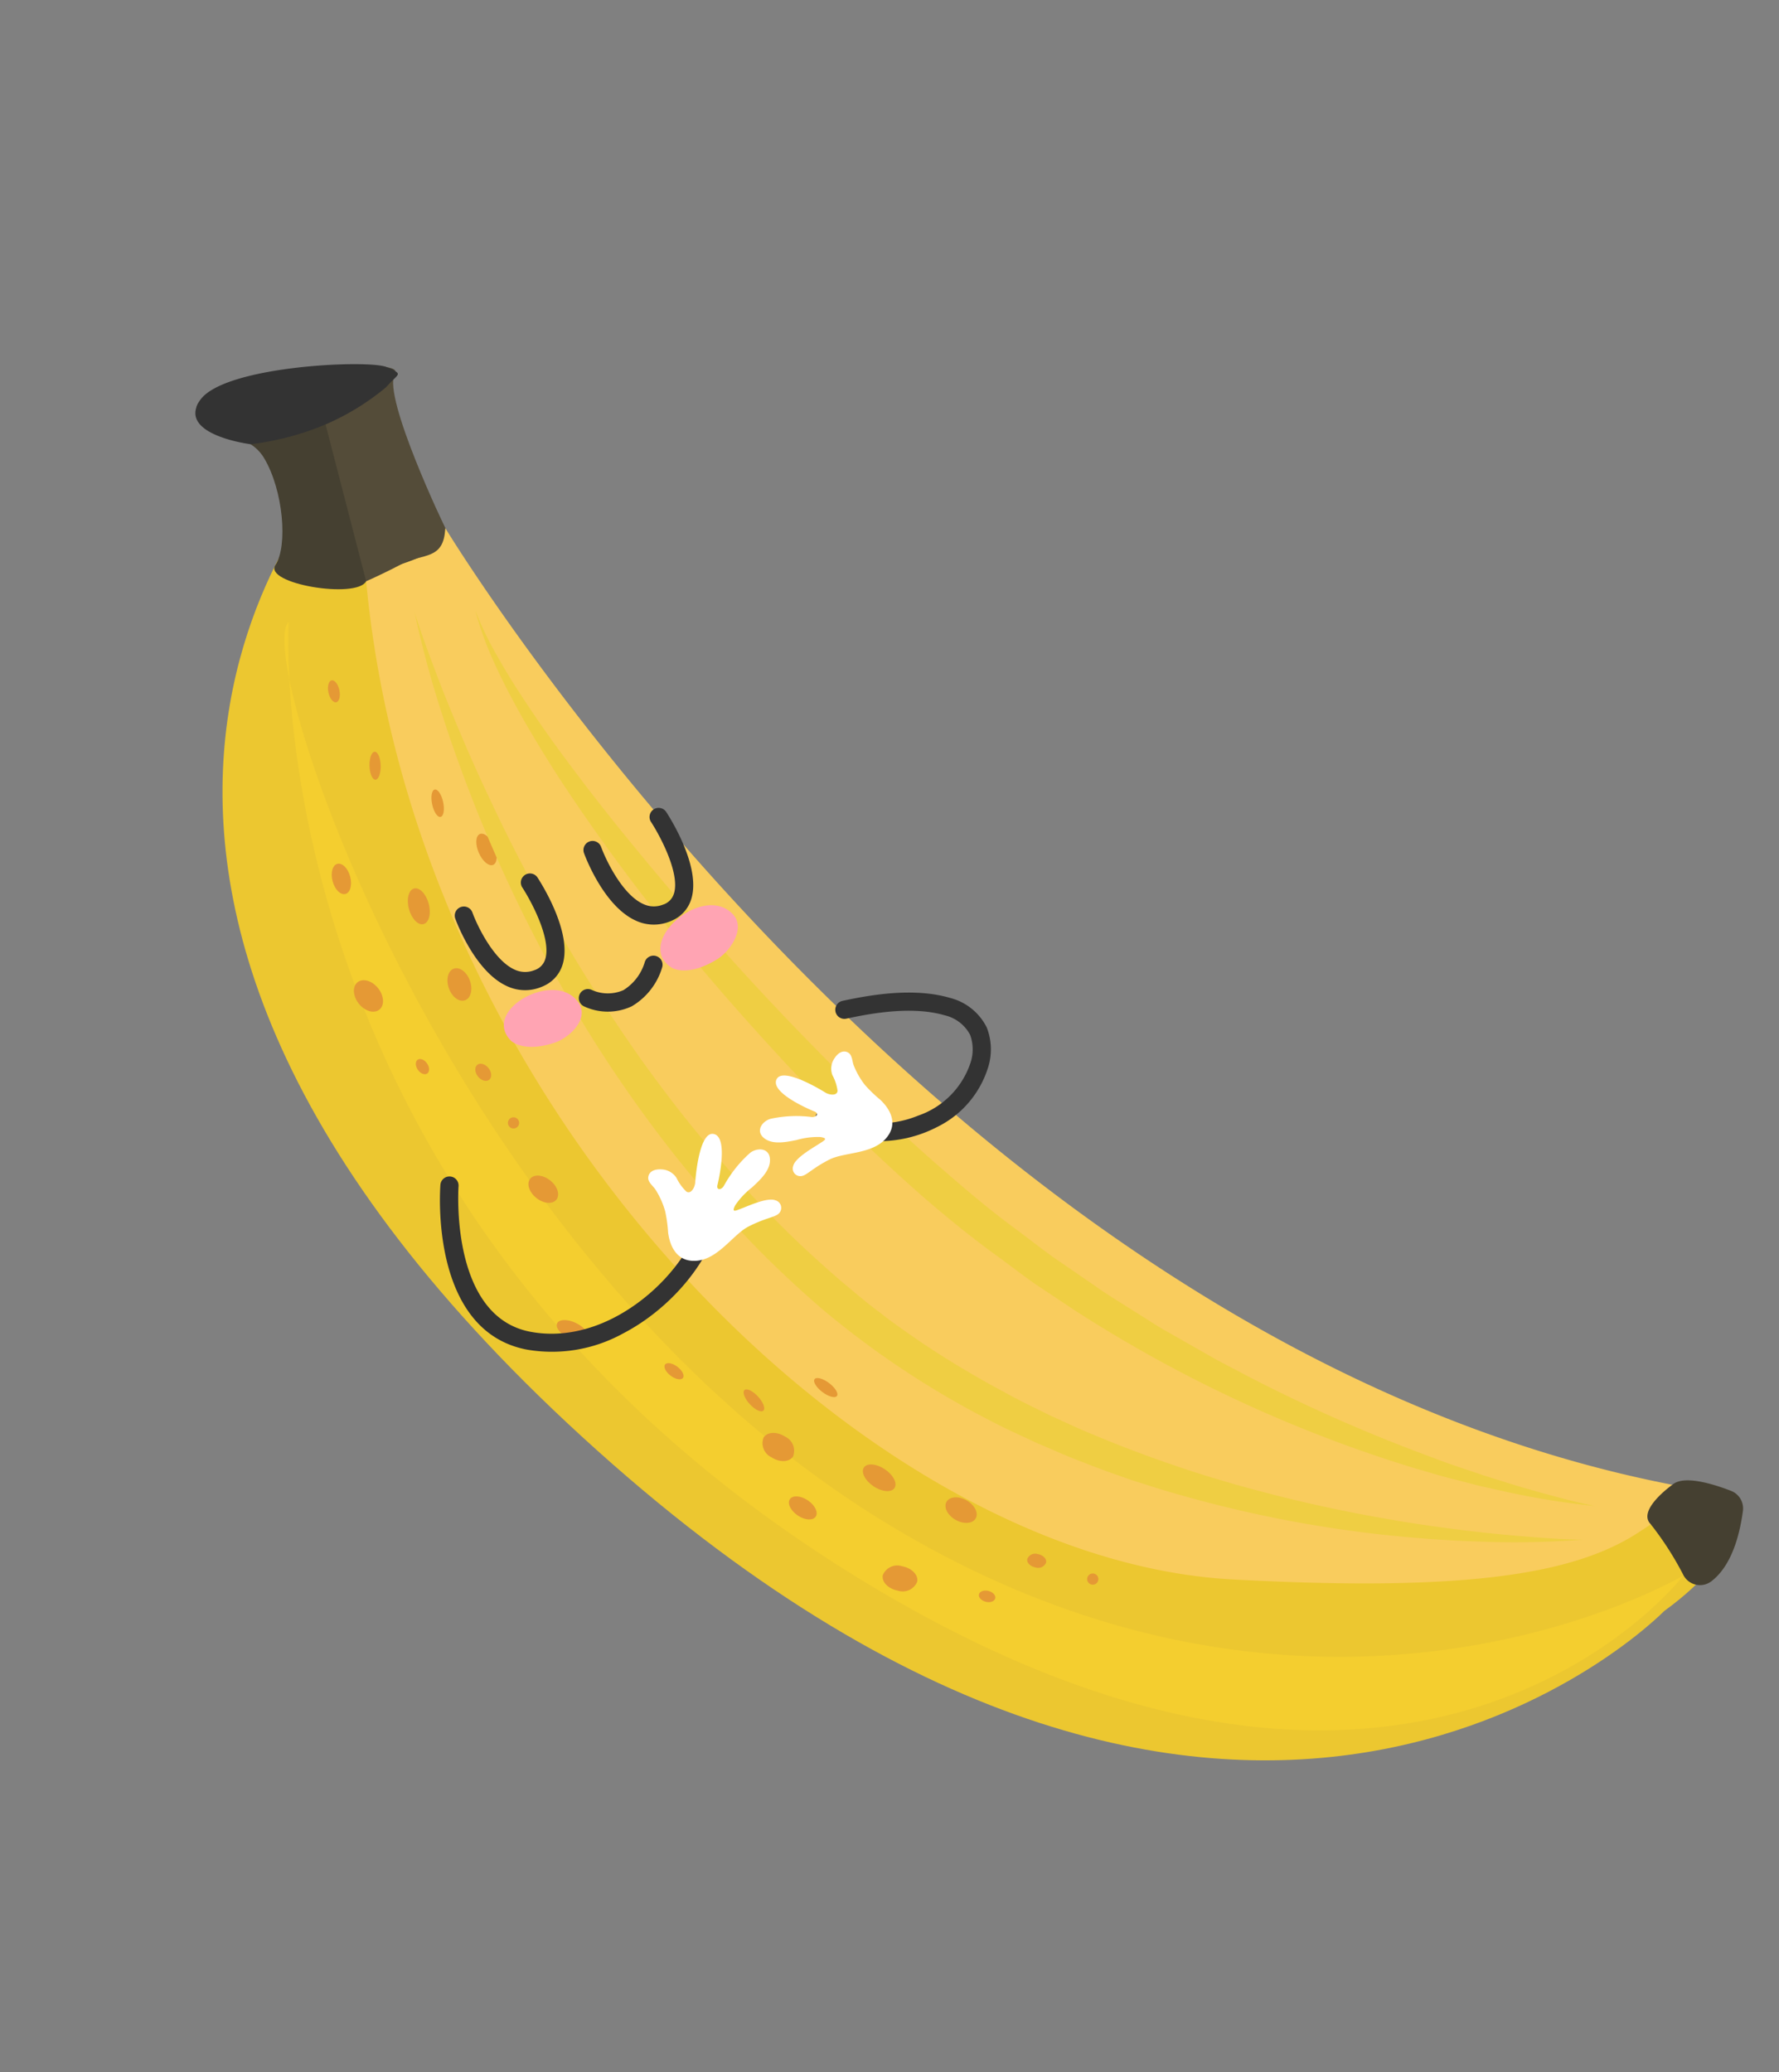 <?xml version="1.0" encoding="UTF-8" standalone="no"?><svg xmlns="http://www.w3.org/2000/svg" xmlns:xlink="http://www.w3.org/1999/xlink" width="197.052" height="229.531" viewBox="0 0 197.052 229.531">
  <rect x="0" y="0" width="197.052" height="229.531" fill="#808080" stroke="none"/>
  <defs>
    <clipPath id="clip-path">
      <rect id="矩形_26" data-name="矩形 26" width="121.421" height="195.742" fill="none"/>
    </clipPath>
  </defs>
  <g id="组_10" data-name="组 10" transform="matrix(0.891, -0.454, 0.454, 0.891, 0, 55.124)">
    <g id="组_9" data-name="组 9" clip-path="url(#clip-path)">
      <path id="路径_111" data-name="路径 111" d="M111.574,235.632s-62.223,21.227-97.23-69.543,24.7-110.156,24.7-110.156l-1.9,11.5S20.5,184.02,111.843,222.564l12.089,5.861s-.538,5.335-12.357,7.207" transform="translate(-3.34 -42.046)" fill="#ecc730"/>
      <path id="路径_112" data-name="路径 112" d="M37.1,93.861s7.709,106.691,74.565,157.365a23.075,23.075,0,0,1-6.964,1.747c-8.332,1.024-19.82-2.423-42.812-15.756C26.117,216.474,3.6,147.115,28.312,91.1Z" transform="translate(5.314 -68.478)" fill="#f9cc5d"/>
      <path id="路径_113" data-name="路径 113" d="M325.193,26.386s.061-16.527,2.752-17.741-19.521-9.78-21.26-6.613,3.867,4.17,4.148,8.341-2.077,9.893-4.25,11.124,6.256,7.462,8.129,6.176,8.207,2.193,10.482-1.286" transform="translate(-282.782 -1.002)" fill="#454031"/>
      <path id="路径_114" data-name="路径 114" d="M4.182,730.994s-4.777.69-4.12,2.781A34.821,34.821,0,0,1,.734,740.5a2.076,2.076,0,0,0,2.426,1.984c1.643-.289,4-1.505,6.664-5.344a2.091,2.091,0,0,0-.145-2.587c-1.391-1.558-3.88-3.995-5.5-3.557" transform="translate(111.217 -549.461)" fill="#454031"/>
      <path id="路径_115" data-name="路径 115" d="M50.686,107.911s-32.064,54.163,6.334,120S140.4,272.156,140.4,272.156s-46.447,3.081-76.238-45.539S45.5,109.188,50.686,107.911" transform="translate(-28.445 -81.118)" fill="#f4ce2f"/>
      <path id="路径_116" data-name="路径 116" d="M440.633,266.643c-.21-1.051-.982-1.781-1.724-1.633s-1.172,1.121-.962,2.171.982,1.781,1.724,1.633,1.172-1.12.962-2.171" transform="translate(-427.988 -199.198)" fill="#e59935"/>
      <path id="路径_117" data-name="路径 117" d="M411.781,323.01c-.115-.574-.536-.973-.941-.892s-.64.612-.525,1.185.536.973.941.891.64-.612.525-1.185" transform="translate(-392.257 -242.133)" fill="#e59935"/>
      <path id="路径_118" data-name="路径 118" d="M402.484,281.148c.135-1.018-.306-1.916-.984-2.006s-1.338.662-1.473,1.68.306,1.916.985,2.006,1.338-.662,1.473-1.68" transform="translate(-380.402 -209.83)" fill="#e59935"/>
      <path id="路径_119" data-name="路径 119" d="M402.859,241.441c.234-1.1-.073-2.1-.685-2.23s-1.3.658-1.532,1.76.072,2.1.685,2.23,1.3-.658,1.532-1.759" transform="translate(-380.971 -179.808)" fill="#e59935"/>
      <path id="路径_120" data-name="路径 120" d="M428.4,215.789c.2-.932-.082-1.78-.626-1.9s-1.144.546-1.342,1.478.082,1.78.625,1.9,1.144-.546,1.342-1.478" transform="translate(-412.9 -160.777)" fill="#e59935"/>
      <path id="路径_121" data-name="路径 121" d="M435.087,308.875c-.07-.508-.4-.883-.741-.836s-.557.5-.487,1.006.4.883.741.836.557-.5.487-1.006" transform="translate(-421.396 -231.555)" fill="#e59935"/>
      <path id="路径_122" data-name="路径 122" d="M408.274,377.929c.624-.282,1.472.249,1.894,1.185s.259,1.923-.365,2.2-1.472-.249-1.894-1.185-.259-1.922.365-2.2" transform="translate(-390.202 -284.039)" fill="#e59935"/>
      <path id="路径_123" data-name="路径 123" d="M410.254,350.967a.62.62,0,1,0-.826.293.62.62,0,0,0,.826-.293" transform="translate(-390.46 -263.162)" fill="#e59935"/>
      <path id="路径_124" data-name="路径 124" d="M391.056,177.978c-.367.773-.415,1.518-.106,1.665s.858-.36,1.225-1.133.415-1.518.106-1.665-.858.36-1.225,1.133" transform="translate(-368.081 -132.918)" fill="#e59935"/>
      <path id="路径_125" data-name="路径 125" d="M394.09,141.131c.178-.661.054-1.269-.276-1.358s-.743.375-.92,1.036-.054,1.269.276,1.358.743-.375.92-1.036" transform="translate(-370.28 -105.061)" fill="#e59935"/>
      <path id="路径_126" data-name="路径 126" d="M365.018,232.833c.063-1.025-.3-1.881-.813-1.913s-.979.773-1.043,1.8.3,1.881.813,1.913.979-.773,1.043-1.8" transform="translate(-333.77 -173.586)" fill="#e59935"/>
      <path id="路径_127" data-name="路径 127" d="M375.377,205.732c.222-.826.135-1.568-.2-1.657s-.778.508-1,1.335-.135,1.568.2,1.657.779-.509,1-1.335" transform="translate(-346.953 -153.4)" fill="#e59935"/>
      <path id="路径_128" data-name="路径 128" d="M345.764,605.995a1.731,1.731,0,0,0-2.372-.1c-.462.6-.149,1.615.7,2.269a1.731,1.731,0,0,0,2.372.1c.462-.6.149-1.615-.7-2.269" transform="translate(-310.462 -455.143)" fill="#e59935"/>
      <path id="路径_129" data-name="路径 129" d="M368.492,528.875c-.54-.925-1.507-1.367-2.16-.986a1.731,1.731,0,0,0-.206,2.366c.54.925,1.507,1.367,2.16.985a1.731,1.731,0,0,0,.206-2.365" transform="translate(-338.239 -396.72)" fill="#e59935"/>
      <path id="路径_130" data-name="路径 130" d="M289.857,629.359a.945.945,0,0,0-1.3-.055c-.252.327-.082.881.381,1.239a.945.945,0,0,0,1.3.055c.252-.327.082-.882-.381-1.239" transform="translate(-240.551 -472.884)" fill="#e59935"/>
      <path id="路径_131" data-name="路径 131" d="M308.726,591.344c-.566-.857-1.488-1.245-2.059-.868s-.575,1.378-.009,2.234,1.488,1.245,2.059.868.575-1.378.009-2.234" transform="translate(-263.76 -443.762)" fill="#e59935"/>
      <path id="路径_132" data-name="路径 132" d="M334.858,561.5c-.546-.985-1.432-1.537-1.98-1.234s-.548,1.348,0,2.333,1.433,1.538,1.98,1.234.548-1.348,0-2.333" transform="translate(-296.393 -421.095)" fill="#e59935"/>
      <path id="路径_133" data-name="路径 133" d="M371.787,558.924c-.462-.833-1.23-1.29-1.716-1.02s-.505,1.163-.043,2,1.23,1.29,1.716,1.02.505-1.163.043-2" transform="translate(-342.489 -419.327)" fill="#e59935"/>
      <path id="路径_134" data-name="路径 134" d="M317.176,633.912c-.387-.338-.883-.4-1.108-.145s-.094.74.292,1.078.882.4,1.108.145.094-.74-.292-1.078" transform="translate(-274.606 -476.294)" fill="#e59935"/>
      <path id="路径_135" data-name="路径 135" d="M272.444,649.2a.62.62,0,1,0-.431.763.62.62,0,0,0,.431-.763" transform="translate(-218.388 -487.671)" fill="#e59935"/>
      <path id="路径_136" data-name="路径 136" d="M369.4,507.185c.229.824.683,1.418,1.013,1.326s.411-.834.181-1.659-.683-1.418-1.013-1.326-.411.834-.181,1.659" transform="translate(-340.992 -380.005)" fill="#e59935"/>
      <path id="路径_137" data-name="路径 137" d="M396.273,480.05c-.3-.615-.791-.993-1.1-.843s-.314.77-.015,1.386.792.993,1.1.843.315-.77.015-1.385" transform="translate(-373.131 -360.202)" fill="#e59935"/>
      <path id="路径_138" data-name="路径 138" d="M426.919,441.673c-.624-.815-1.461-1.222-1.868-.91s-.232,1.226.393,2.041,1.461,1.222,1.869.91.231-1.226-.393-2.041" transform="translate(-411.59 -331.25)" fill="#e59935"/>
      <path id="路径_139" data-name="路径 139" d="M338.971,516.462c-.374-.769-.927-1.272-1.235-1.122s-.254.895.12,1.664.927,1.271,1.235,1.122.254-.895-.12-1.664" transform="translate(-301.676 -387.369)" fill="#e59935"/>
      <path id="路径_140" data-name="路径 140" d="M311.018,32.285l-3.882,17.522s1.921.12,4.439.086,4.3,1.795,6.043-1.372c0,0,.373-15.992,2.752-17.741Z" transform="translate(-275.206 -23.138)" fill="#544c39"/>
      <path id="路径_141" data-name="路径 141" d="M326.123,8.517a27.432,27.432,0,0,1-7.851.63,30.885,30.885,0,0,1-8.392-1.815s-6.86-4.656-2.78-6.885,18.807,4.5,20.1,6.131.934,1.13-1.074,1.939" transform="translate(-282.461 0.001)" fill="#333"/>
      <path id="路径_142" data-name="路径 142" d="M125.633,285.823c-1.342-1.067-2.628-2.2-3.893-3.348-.643-.562-1.261-1.154-1.887-1.734s-1.248-1.164-1.851-1.77l-1.828-1.79-1.785-1.832c-1.206-1.2-2.337-2.481-3.492-3.732a178.533,178.533,0,0,1-12.829-15.838c-.97-1.393-1.98-2.756-2.915-4.171l-2.792-4.251c-.478-.7-.915-1.426-1.344-2.157l-1.3-2.182c-.869-1.454-1.757-2.9-2.529-4.405l-2.425-4.462c-.783-1.5-1.491-3.039-2.24-4.556-1.526-3.025-2.855-6.126-4.116-9.271-2.574-6.267-4.771-12.709-6.8-19.2q-1.536-4.867-2.906-9.789c-.458-1.64-.9-3.285-1.331-4.932s-.875-3.293-1.283-4.946c-.837-3.3-1.586-6.628-2.312-9.957s-1.384-6.675-1.957-10.034c-.6-3.356-1.079-6.731-1.427-10.121-.188-1.7-.292-3.395-.358-5.1a35.119,35.119,0,0,1,.15-5.117,35.376,35.376,0,0,0-.712,5.107c-.1,1.719-.143,3.445-.11,5.167.044,3.447.311,6.884.647,10.311.74,6.846,1.836,13.65,3.248,20.386,1.357,6.75,3.093,13.417,4.979,20.044,1.958,6.607,4.157,13.15,6.73,19.576,1.313,3.2,2.712,6.385,4.3,9.462.779,1.546,1.518,3.113,2.331,4.641l2.546,4.526A150.358,150.358,0,0,0,109.6,272.884c1.26,1.177,2.494,2.376,3.8,3.5l1.934,1.709,1.991,1.643a86.965,86.965,0,0,0,8.312,6.086" transform="translate(-18.947 -106.088)" fill="#efce43"/>
      <path id="路径_143" data-name="路径 143" d="M75.406,129.609a111.945,111.945,0,0,0-2.334,10.979c-.623,3.7-1.074,7.419-1.44,11.154a164.423,164.423,0,0,0-.523,22.529,146.048,146.048,0,0,0,2.767,22.441c.761,3.7,1.681,7.375,2.786,11,1.066,3.634,2.347,7.2,3.756,10.725a98.805,98.805,0,0,0,11.124,19.851c1.085,1.557,2.291,3.021,3.444,4.523,1.22,1.448,2.4,2.929,3.68,4.323,1.241,1.428,2.551,2.791,3.855,4.158,1.346,1.325,2.674,2.669,4.071,3.937a135.877,135.877,0,0,0,17.739,13.938c3.144,2.056,6.347,4.014,9.636,5.813a100.751,100.751,0,0,0,10.1,4.9c-1.651-.875-3.257-1.825-4.848-2.8s-3.172-1.955-4.724-2.983c-3.108-2.048-6.16-4.171-9.114-6.421q-4.453-3.342-8.654-6.982c-1.4-1.212-2.772-2.452-4.14-3.7-1.34-1.273-2.692-2.533-3.982-3.855-2.6-2.62-5.108-5.329-7.482-8.143-1.213-1.386-2.326-2.852-3.478-4.285-1.083-1.485-2.221-2.93-3.234-4.462a105.147,105.147,0,0,1-5.829-9.324c-.863-1.615-1.742-3.222-2.5-4.887-.824-1.636-1.506-3.333-2.227-5.013-1.386-3.394-2.66-6.851-3.722-10.373-1.115-3.507-1.993-7.086-2.825-10.675s-1.469-7.228-2.035-10.877q-.784-5.484-1.28-11.015c-.316-3.688-.475-7.389-.585-11.1s-.087-7.42.036-11.134c.1-3.715.329-7.428.644-11.139.148-1.857.348-3.709.562-5.561s.445-3.7.756-5.547" transform="translate(-40.262 -97.429)" fill="#efce43"/>
      <path id="路径_144" data-name="路径 144" d="M293.016,268.031a3.793,3.793,0,0,0,2.751-1.126c2.658-2.658,2.016-9.208,1.934-9.947a1.008,1.008,0,0,0-2,.222c.192,1.74.322,6.624-1.357,8.3a1.841,1.841,0,0,1-1.62.519,2.739,2.739,0,0,1-1.931-1.078c-1.579-2-1.452-6.257-1.27-7.728a1.007,1.007,0,0,0-2-.249c-.032.25-.737,6.151,1.686,9.224A4.723,4.723,0,0,0,292.5,268a4.643,4.643,0,0,0,.517.029" transform="translate(-247.766 -192.486)" fill="#333"/>
      <path id="路径_145" data-name="路径 145" d="M357.455,268.031a3.793,3.793,0,0,0,2.751-1.126c2.658-2.658,2.016-9.208,1.934-9.947a1.008,1.008,0,0,0-2,.222c.192,1.74.322,6.624-1.357,8.3a1.842,1.842,0,0,1-1.62.519,2.739,2.739,0,0,1-1.931-1.078c-1.579-2-1.452-6.257-1.27-7.728a1.007,1.007,0,0,0-2-.249c-.031.25-.737,6.151,1.686,9.224A4.723,4.723,0,0,0,356.938,268a4.644,4.644,0,0,0,.517.029" transform="translate(-328.204 -192.486)" fill="#333"/>
      <path id="路径_146" data-name="路径 146" d="M370.086,308.59a2.123,2.123,0,0,0,0-.224c-.324-4.6-10.071-4.407-8.586.225,0,0,.592,1.844,4.242,2.388,1.483.221,4.281-.448,4.348-2.389" transform="translate(-338.382 -229.284)" fill="#ffa4b3"/>
      <path id="路径_147" data-name="路径 147" d="M290.961,306.679a2.235,2.235,0,0,0-.057-.227c-1.418-4.614-11.305-2.111-8.7,2.258,0,0,1.039,1.74,4.887,1.431,1.563-.125,4.258-1.469,3.867-3.462" transform="translate(-239.537 -228.511)" fill="#ffa4b3"/>
      <path id="路径_148" data-name="路径 148" d="M359.814,384.716a21.764,21.764,0,0,0,3.832-.348c5.367-.957,10.2-3.764,12.321-7.152a1.007,1.007,0,0,0-1.708-1.068c-1.8,2.881-6.209,5.388-10.966,6.236-4.793.857-9.183-.035-12.367-2.5-7.214-5.589.167-17.871.242-17.994a1.008,1.008,0,0,0-1.719-1.052c-.347.566-8.4,13.945.242,20.639a16.323,16.323,0,0,0,10.123,3.242" transform="translate(-340.533 -270.883)" fill="#333"/>
      <path id="路径_149" data-name="路径 149" d="M215.726,387.793a10.961,10.961,0,0,0,8.019-3.2,6.652,6.652,0,0,0,1.995-4.143,6.27,6.27,0,0,0-2.15-4.761c-3.007-2.831-7.594-4.273-10.783-5.111a1.008,1.008,0,0,0-.512,1.949c2.976.781,7.24,2.112,9.913,4.628a4.283,4.283,0,0,1,1.519,3.2,4.7,4.7,0,0,1-1.437,2.846,9.282,9.282,0,0,1-7.752,2.517,11.559,11.559,0,0,1-8.568-4.966,1.008,1.008,0,0,0-1.707,1.072,14.029,14.029,0,0,0,11.462,5.97" transform="translate(-155.002 -278.547)" fill="#333"/>
      <path id="路径_150" data-name="路径 150" d="M268.332,391.878s-2.837-4.774-4.156-3.774,1.752,4.662,2.128,5.089-.085.678-.552.406a13.379,13.379,0,0,0-4.171-1.9c-.925-.171-2.066.416-1.624,1.516.471,1.173,2.048,1.576,3.13,1.888a8.4,8.4,0,0,1,2.506.9c.811.577.152.537-.493.613s-3,.164-3.606.848a.842.842,0,0,0,.387,1.474c.558.117,1.513-.263,3.493-.253s4.847,1.888,7.122.508c1.418-.86,1.382-2.483.879-3.874a14.837,14.837,0,0,1-.76-2.2,8.718,8.718,0,0,1-.125-2.509c.043-.455.385-1.1.1-1.537-.4-.609-1.146-.435-1.674-.11a2,2,0,0,0-1.02,1.547,5,5,0,0,1-.281,1.8c-.327.519-1.057-.05-1.283-.43" transform="translate(-216.789 -291.64)" fill="#fff"/>
      <path id="路径_151" data-name="路径 151" d="M321.968,400.935s2.908-4.917,4.261-3.887-1.8,4.8-2.182,5.242.087.7.566.418a13.684,13.684,0,0,1,4.277-1.954c.948-.176,2.119.428,1.665,1.562-.483,1.208-2.1,1.623-3.209,1.945a8.591,8.591,0,0,0-2.569.923c-.831.594-.156.553.5.632s3.071.169,3.7.873a.869.869,0,0,1-.4,1.518c-.572.121-1.551-.271-3.582-.261s-4.969,1.945-7.3.523c-1.454-.886-1.417-2.557-.9-3.99a15.32,15.32,0,0,0,.779-2.262,9.027,9.027,0,0,0,.129-2.585c-.044-.469-.395-1.136-.1-1.583.408-.627,1.174-.448,1.716-.114a2.065,2.065,0,0,1,1.046,1.594,5.17,5.17,0,0,0,.288,1.849c.335.535,1.084-.051,1.315-.443" transform="translate(-287.811 -298.36)" fill="#fff"/>
      <path id="路径_152" data-name="路径 152" d="M324.775,318.016a7.469,7.469,0,0,0,4.981-2.332,1.007,1.007,0,0,0-1.489-1.357A5.486,5.486,0,0,1,324.775,316h-.021a4.315,4.315,0,0,1-3.143-1.669,1.007,1.007,0,0,0-1.5,1.347,6.222,6.222,0,0,0,4.647,2.336Z" transform="translate(-288.012 -236.038)" fill="#333"/>
    </g>
  </g>
</svg>

